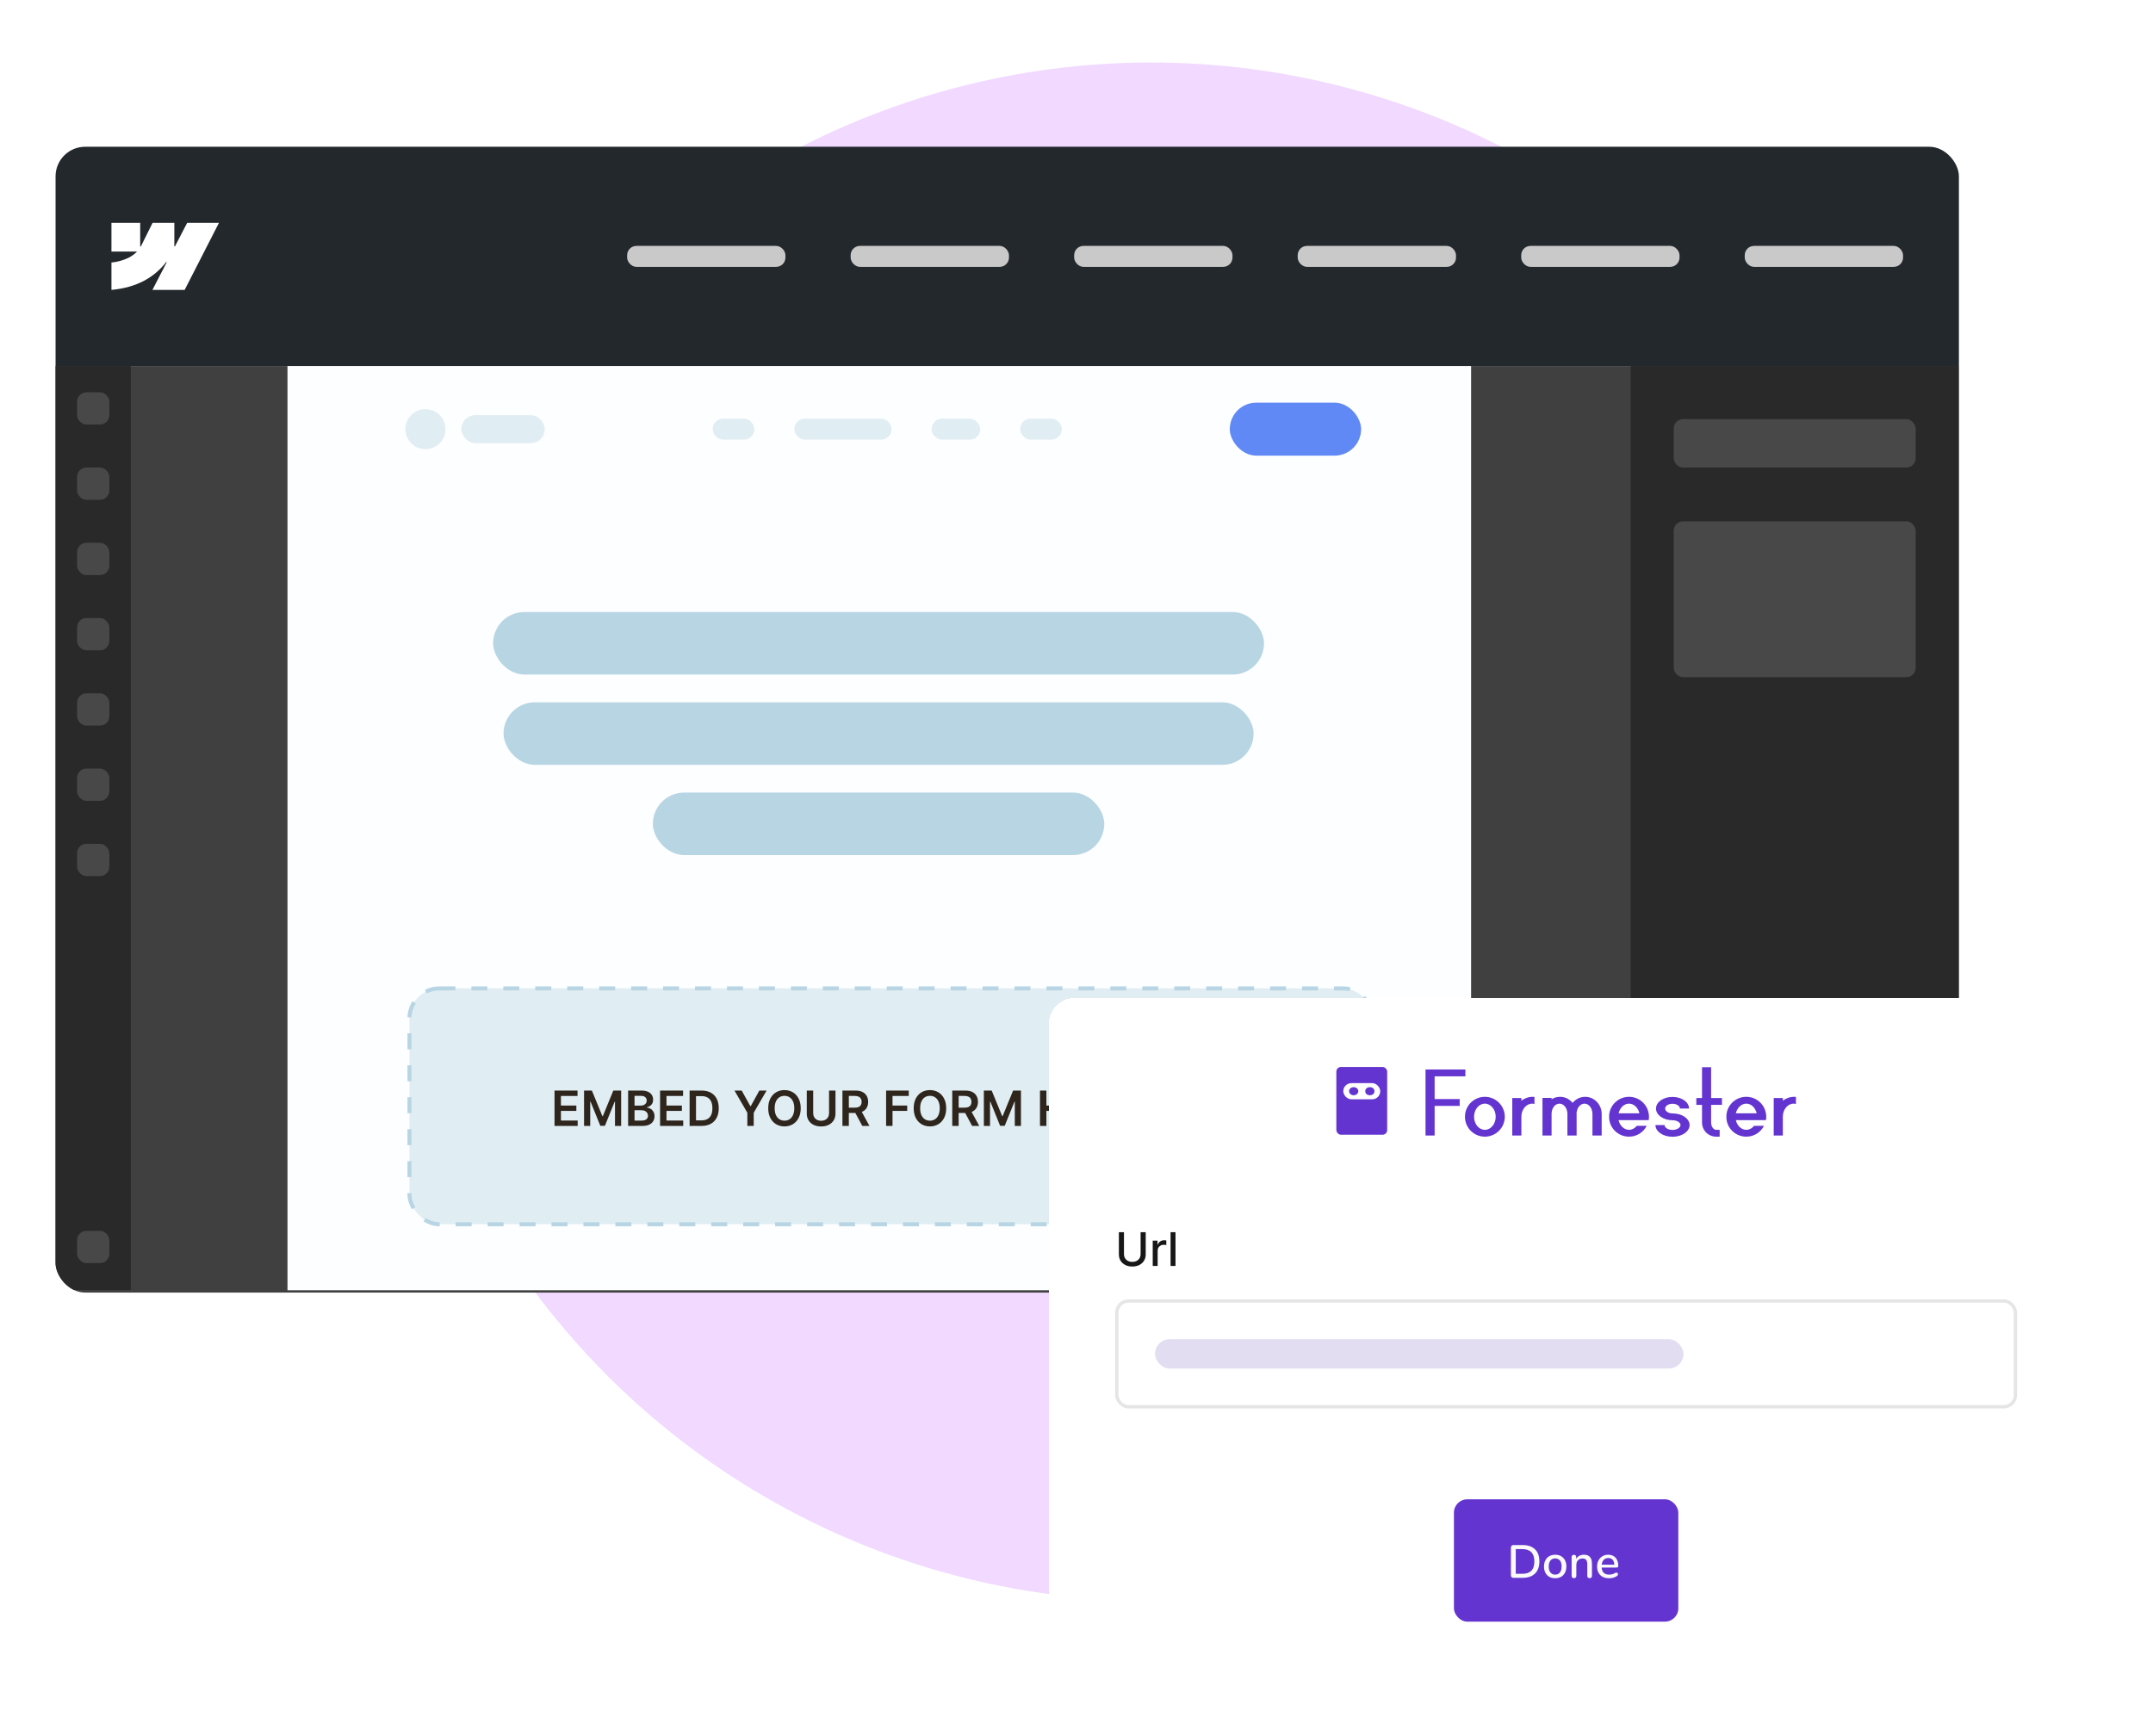 <svg width="310" height="250" viewBox="0 0 310 250" fill="none" xmlns="http://www.w3.org/2000/svg">
<circle cx="165.763" cy="119.763" r="110.763" fill="#F1D9FF"/>
<g filter="url(#filter0_d_354_2254)">
<g clip-path="url(#clip0_354_2254)">
<rect width="274.054" height="31.573" transform="translate(8 19)" fill="#23282D"/>
<g clip-path="url(#clip1_354_2254)">
<path d="M31.528 29.955L26.588 39.611H21.948L24.016 35.61H23.923C22.217 37.823 19.673 39.281 16.047 39.611V35.665C16.047 35.665 18.366 35.528 19.73 34.094H16.047V29.955H20.186V33.36L20.279 33.359L21.97 29.955H25.101V33.338H25.194L26.949 29.955H31.528Z" fill="white"/>
</g>
<rect x="90.297" y="33.277" width="22.796" height="3.017" rx="1.341" fill="#C9C9C9"/>
<rect x="122.48" y="33.277" width="22.796" height="3.017" rx="1.341" fill="#C9C9C9"/>
<rect x="154.664" y="33.277" width="22.796" height="3.017" rx="1.341" fill="#C9C9C9"/>
<rect x="186.848" y="33.277" width="22.796" height="3.017" rx="1.341" fill="#C9C9C9"/>
<rect x="219.031" y="33.277" width="22.796" height="3.017" rx="1.341" fill="#C9C9C9"/>
<rect x="251.215" y="33.277" width="22.796" height="3.017" rx="1.341" fill="#C9C9C9"/>
<g clip-path="url(#clip2_354_2254)">
<rect width="274.054" height="133.427" transform="translate(8 50.573)" fill="#404040"/>
<rect width="47.218" height="133.138" transform="translate(234.797 50.486)" fill="#292929"/>
<rect x="240.992" y="58.226" width="34.833" height="6.967" rx="1.341" fill="#484848"/>
<rect x="240.992" y="72.936" width="34.833" height="22.448" rx="1.341" fill="#484848"/>
<rect width="10.837" height="133.138" transform="translate(8 50.486)" fill="#292929"/>
<rect x="11.098" y="54.357" width="4.644" height="4.644" rx="1.341" fill="#484848"/>
<rect x="11.098" y="65.194" width="4.644" height="4.644" rx="1.341" fill="#484848"/>
<rect x="11.098" y="76.03" width="4.644" height="4.644" rx="1.341" fill="#484848"/>
<rect x="11.098" y="86.867" width="4.644" height="4.644" rx="1.341" fill="#484848"/>
<rect x="11.098" y="97.704" width="4.644" height="4.644" rx="1.341" fill="#484848"/>
<rect x="11.098" y="108.541" width="4.644" height="4.644" rx="1.341" fill="#484848"/>
<rect x="11.098" y="119.379" width="4.644" height="4.644" rx="1.341" fill="#484848"/>
<rect x="11.098" y="175.109" width="4.644" height="4.644" rx="1.341" fill="#484848"/>
<rect width="170.42" height="133.572" transform="translate(41.395 50.091)" fill="#FDFEFF"/>
<circle cx="61.254" cy="59.663" r="2.879" fill="#E0EDF3"/>
<rect x="66.434" y="57.648" width="12" height="4.03" rx="2.015" fill="#E0EDF3"/>
<rect x="102.617" y="58.151" width="6" height="3.023" rx="1.511" fill="#E0EDF3"/>
<rect x="114.375" y="58.151" width="14" height="3.023" rx="1.511" fill="#E0EDF3"/>
<rect x="134.133" y="58.151" width="7" height="3.023" rx="1.511" fill="#E0EDF3"/>
<rect x="146.891" y="58.151" width="6" height="3.023" rx="1.511" fill="#E0EDF3"/>
<rect x="177.07" y="55.849" width="18.909" height="7.629" rx="3.814" fill="#6189F6"/>
<rect x="58.956" y="140.195" width="138.754" height="33.969" rx="4.318" fill="#E0EDF3"/>
<rect x="58.956" y="140.195" width="138.754" height="33.969" rx="4.318" stroke="#B8D5E4" stroke-width="0.576" stroke-dasharray="2.3 2.3"/>
<path d="M79.845 160V154.909H83.156V155.682H80.767V157.064H82.984V157.837H80.767V159.227H83.176V160H79.845ZM84.097 154.909H85.225L86.737 158.598H86.796L88.308 154.909H89.436V160H88.551V156.502H88.504L87.097 159.985H86.436L85.029 156.495H84.982V160H84.097V154.909ZM90.441 160V154.909H92.389C92.757 154.909 93.063 154.967 93.307 155.083C93.552 155.197 93.735 155.354 93.856 155.553C93.979 155.752 94.04 155.977 94.04 156.229C94.04 156.436 94 156.614 93.921 156.761C93.841 156.907 93.734 157.025 93.6 157.116C93.466 157.208 93.316 157.273 93.15 157.313V157.363C93.331 157.373 93.504 157.428 93.67 157.529C93.837 157.629 93.974 157.769 94.08 157.952C94.186 158.134 94.239 158.354 94.239 158.613C94.239 158.876 94.175 159.113 94.047 159.324C93.92 159.533 93.728 159.698 93.471 159.819C93.214 159.94 92.891 160 92.501 160H90.441ZM91.363 159.229H92.355C92.689 159.229 92.93 159.166 93.078 159.038C93.227 158.909 93.302 158.743 93.302 158.541C93.302 158.39 93.264 158.254 93.19 158.133C93.115 158.011 93.009 157.914 92.872 157.845C92.734 157.774 92.57 157.738 92.379 157.738H91.363V159.229ZM91.363 157.074H92.275C92.434 157.074 92.578 157.045 92.705 156.987C92.833 156.928 92.933 156.844 93.006 156.736C93.081 156.627 93.118 156.498 93.118 156.348C93.118 156.151 93.048 155.989 92.909 155.861C92.772 155.734 92.567 155.67 92.295 155.67H91.363V157.074ZM95.041 160V154.909H98.352V155.682H95.963V157.064H98.181V157.837H95.963V159.227H98.372V160H95.041ZM101.018 160H99.293V154.909H101.053C101.559 154.909 101.993 155.011 102.356 155.215C102.72 155.417 103 155.708 103.196 156.087C103.391 156.467 103.489 156.921 103.489 157.45C103.489 157.98 103.391 158.436 103.193 158.817C102.998 159.198 102.715 159.49 102.346 159.694C101.978 159.898 101.535 160 101.018 160ZM100.215 159.202H100.974C101.328 159.202 101.624 159.137 101.861 159.008C102.098 158.877 102.276 158.683 102.395 158.424C102.515 158.164 102.574 157.839 102.574 157.45C102.574 157.06 102.515 156.737 102.395 156.48C102.276 156.222 102.1 156.029 101.866 155.901C101.634 155.772 101.346 155.707 101.001 155.707H100.215V159.202ZM105.754 154.909H106.795L108.041 157.161H108.09L109.336 154.909H110.377L108.525 158.101V160H107.606V158.101L105.754 154.909ZM115.292 157.455C115.292 158.003 115.19 158.473 114.984 158.864C114.78 159.253 114.502 159.552 114.149 159.759C113.798 159.966 113.399 160.07 112.953 160.07C112.507 160.07 112.108 159.966 111.755 159.759C111.404 159.55 111.125 159.251 110.92 158.862C110.716 158.47 110.614 158.001 110.614 157.455C110.614 156.906 110.716 156.437 110.92 156.048C111.125 155.656 111.404 155.357 111.755 155.15C112.108 154.943 112.507 154.839 112.953 154.839C113.399 154.839 113.798 154.943 114.149 155.15C114.502 155.357 114.78 155.656 114.984 156.048C115.19 156.437 115.292 156.906 115.292 157.455ZM114.365 157.455C114.365 157.068 114.305 156.743 114.184 156.478C114.064 156.211 113.899 156.009 113.687 155.874C113.474 155.736 113.23 155.667 112.953 155.667C112.676 155.667 112.432 155.736 112.22 155.874C112.008 156.009 111.841 156.211 111.72 156.478C111.601 156.743 111.541 157.068 111.541 157.455C111.541 157.841 111.601 158.167 111.72 158.434C111.841 158.699 112.008 158.9 112.22 159.038C112.432 159.174 112.676 159.242 112.953 159.242C113.23 159.242 113.474 159.174 113.687 159.038C113.899 158.9 114.064 158.699 114.184 158.434C114.305 158.167 114.365 157.841 114.365 157.455ZM119.373 154.909H120.296V158.235C120.296 158.6 120.209 158.92 120.037 159.197C119.866 159.474 119.626 159.69 119.316 159.846C119.006 160 118.644 160.077 118.23 160.077C117.814 160.077 117.451 160 117.141 159.846C116.831 159.69 116.591 159.474 116.42 159.197C116.25 158.92 116.164 158.6 116.164 158.235V154.909H117.086V158.158C117.086 158.37 117.133 158.559 117.226 158.725C117.32 158.891 117.453 159.021 117.623 159.115C117.794 159.208 117.996 159.254 118.23 159.254C118.464 159.254 118.666 159.208 118.836 159.115C119.009 159.021 119.141 158.891 119.234 158.725C119.327 158.559 119.373 158.37 119.373 158.158V154.909ZM121.298 160V154.909H123.207C123.598 154.909 123.926 154.977 124.191 155.113C124.458 155.249 124.66 155.439 124.796 155.685C124.933 155.928 125.002 156.212 125.002 156.537C125.002 156.864 124.932 157.147 124.793 157.387C124.656 157.626 124.453 157.811 124.184 157.942C123.916 158.071 123.586 158.136 123.195 158.136H121.835V157.37H123.07C123.299 157.37 123.486 157.339 123.632 157.276C123.778 157.211 123.886 157.117 123.955 156.995C124.027 156.87 124.062 156.718 124.062 156.537C124.062 156.357 124.027 156.203 123.955 156.075C123.884 155.946 123.776 155.848 123.63 155.782C123.484 155.714 123.296 155.68 123.065 155.68H122.22V160H121.298ZM123.928 157.693L125.188 160H124.159L122.921 157.693H123.928ZM127.587 160V154.909H130.848V155.682H128.509V157.064H130.625V157.837H128.509V160H127.587ZM136.238 157.455C136.238 158.003 136.135 158.473 135.929 158.864C135.726 159.253 135.447 159.552 135.094 159.759C134.743 159.966 134.344 160.07 133.899 160.07C133.453 160.07 133.053 159.966 132.7 159.759C132.349 159.55 132.071 159.251 131.865 158.862C131.661 158.47 131.559 158.001 131.559 157.455C131.559 156.906 131.661 156.437 131.865 156.048C132.071 155.656 132.349 155.357 132.7 155.15C133.053 154.943 133.453 154.839 133.899 154.839C134.344 154.839 134.743 154.943 135.094 155.15C135.447 155.357 135.726 155.656 135.929 156.048C136.135 156.437 136.238 156.906 136.238 157.455ZM135.31 157.455C135.31 157.068 135.25 156.743 135.129 156.478C135.01 156.211 134.844 156.009 134.632 155.874C134.42 155.736 134.175 155.667 133.899 155.667C133.622 155.667 133.377 155.736 133.165 155.874C132.953 156.009 132.787 156.211 132.666 156.478C132.546 156.743 132.487 157.068 132.487 157.455C132.487 157.841 132.546 158.167 132.666 158.434C132.787 158.699 132.953 158.9 133.165 159.038C133.377 159.174 133.622 159.242 133.899 159.242C134.175 159.242 134.42 159.174 134.632 159.038C134.844 158.9 135.01 158.699 135.129 158.434C135.25 158.167 135.31 157.841 135.31 157.455ZM137.11 160V154.909H139.019C139.41 154.909 139.738 154.977 140.003 155.113C140.27 155.249 140.471 155.439 140.607 155.685C140.745 155.928 140.813 156.212 140.813 156.537C140.813 156.864 140.744 157.147 140.605 157.387C140.467 157.626 140.264 157.811 139.996 157.942C139.727 158.071 139.397 158.136 139.006 158.136H137.646V157.37H138.882C139.111 157.37 139.298 157.339 139.444 157.276C139.59 157.211 139.697 157.117 139.767 156.995C139.838 156.87 139.874 156.718 139.874 156.537C139.874 156.357 139.838 156.203 139.767 156.075C139.696 155.946 139.587 155.848 139.441 155.782C139.295 155.714 139.107 155.68 138.877 155.68H138.032V160H137.11ZM139.74 157.693L141 160H139.971L138.733 157.693H139.74ZM141.662 154.909H142.791L144.302 158.598H144.362L145.873 154.909H147.002V160H146.117V156.502H146.07L144.663 159.985H144.001L142.594 156.495H142.547V160H141.662V154.909ZM149.742 160V154.909H150.665V157.064H153.024V154.909H153.948V160H153.024V157.837H150.665V160H149.742ZM154.951 160V154.909H158.262V155.682H155.874V157.064H158.091V157.837H155.874V159.227H158.282V160H154.951ZM159.203 160V154.909H161.112C161.503 154.909 161.832 154.977 162.097 155.113C162.364 155.249 162.565 155.439 162.701 155.685C162.838 155.928 162.907 156.212 162.907 156.537C162.907 156.864 162.838 157.147 162.698 157.387C162.561 157.626 162.358 157.811 162.089 157.942C161.821 158.071 161.491 158.136 161.1 158.136H159.74V157.37H160.976C161.204 157.37 161.392 157.339 161.537 157.276C161.683 157.211 161.791 157.117 161.861 156.995C161.932 156.87 161.968 156.718 161.968 156.537C161.968 156.357 161.932 156.203 161.861 156.075C161.789 155.946 161.681 155.848 161.535 155.782C161.389 155.714 161.201 155.68 160.971 155.68H160.126V160H159.203ZM161.833 157.693L163.094 160H162.064L160.827 157.693H161.833ZM163.756 160V154.909H167.067V155.682H164.678V157.064H166.896V157.837H164.678V159.227H167.087V160H163.756ZM168.523 160.055C168.372 160.055 168.242 160.002 168.135 159.896C168.027 159.79 167.974 159.66 167.976 159.508C167.974 159.359 168.027 159.231 168.135 159.125C168.242 159.019 168.372 158.966 168.523 158.966C168.668 158.966 168.795 159.019 168.903 159.125C169.012 159.231 169.068 159.359 169.069 159.508C169.068 159.609 169.041 159.701 168.99 159.784C168.94 159.867 168.874 159.933 168.791 159.983C168.71 160.031 168.62 160.055 168.523 160.055ZM170.553 160.055C170.402 160.055 170.273 160.002 170.165 159.896C170.057 159.79 170.004 159.66 170.006 159.508C170.004 159.359 170.057 159.231 170.165 159.125C170.273 159.019 170.402 158.966 170.553 158.966C170.699 158.966 170.825 159.019 170.933 159.125C171.043 159.231 171.098 159.359 171.1 159.508C171.098 159.609 171.072 159.701 171.02 159.784C170.97 159.867 170.904 159.933 170.821 159.983C170.74 160.031 170.651 160.055 170.553 160.055ZM172.583 160.055C172.432 160.055 172.303 160.002 172.195 159.896C172.088 159.79 172.035 159.66 172.036 159.508C172.035 159.359 172.088 159.231 172.195 159.125C172.303 159.019 172.432 158.966 172.583 158.966C172.729 158.966 172.856 159.019 172.963 159.125C173.073 159.231 173.128 159.359 173.13 159.508C173.128 159.609 173.102 159.701 173.05 159.784C173.001 159.867 172.934 159.933 172.852 159.983C172.77 160.031 172.681 160.055 172.583 160.055ZM174.613 160.055C174.463 160.055 174.333 160.002 174.226 159.896C174.118 159.79 174.065 159.66 174.066 159.508C174.065 159.359 174.118 159.231 174.226 159.125C174.333 159.019 174.463 158.966 174.613 158.966C174.759 158.966 174.886 159.019 174.994 159.125C175.103 159.231 175.159 159.359 175.16 159.508C175.159 159.609 175.132 159.701 175.081 159.784C175.031 159.867 174.965 159.933 174.882 159.983C174.801 160.031 174.711 160.055 174.613 160.055ZM176.644 160.055C176.493 160.055 176.364 160.002 176.256 159.896C176.148 159.79 176.095 159.66 176.097 159.508C176.095 159.359 176.148 159.231 176.256 159.125C176.364 159.019 176.493 158.966 176.644 158.966C176.789 158.966 176.916 159.019 177.024 159.125C177.133 159.231 177.189 159.359 177.191 159.508C177.189 159.609 177.162 159.701 177.111 159.784C177.061 159.867 176.995 159.933 176.912 159.983C176.831 160.031 176.741 160.055 176.644 160.055Z" fill="#2E251D"/>
<rect x="71" y="86" width="111" height="9" rx="4.5" fill="#B8D5E4"/>
<rect x="72.5" y="99" width="108" height="9" rx="4.5" fill="#B8D5E4"/>
<rect x="94" y="112" width="65" height="9" rx="4.5" fill="#B8D5E4"/>
</g>
</g>
</g>
<g filter="url(#filter1_d_354_2254)">
<rect x="151" y="140.788" width="149" height="99.4" rx="3.827" fill="white" shape-rendering="crispEdges"/>
<rect x="192.414" y="150.747" width="7.32" height="9.76" rx="0.665" fill="#6434D0"/>
<g clip-path="url(#clip3_354_2254)">
<rect x="193.414" y="153.076" width="5.324" height="2.329" rx="1.165" fill="white"/>
<path d="M195.577 154.236C195.577 154.56 195.279 154.823 194.912 154.823C194.544 154.823 194.246 154.56 194.246 154.236C194.246 153.912 194.544 153.658 194.912 153.658C195.279 153.658 195.577 153.912 195.577 154.236Z" fill="#6434D0"/>
<ellipse cx="197.24" cy="154.24" rx="0.665" ry="0.582" fill="#6434D0"/>
</g>
<path d="M206.567 156.356V160.62H205.255V156.356V155.373V152.093V151.109H206.567H210.994V152.093H206.567V155.373H210.174V156.356H206.567ZM213.801 160.784C212.21 160.784 210.931 159.505 210.931 157.914C210.931 156.34 212.21 155.045 213.801 155.045C215.375 155.045 216.67 156.34 216.67 157.914C216.67 159.505 215.375 160.784 213.801 160.784ZM213.801 156.028C212.932 156.028 212.243 156.881 212.243 157.914C212.243 158.964 212.932 159.8 213.801 159.8C214.654 159.8 215.359 158.964 215.359 157.914C215.359 156.881 214.654 156.028 213.801 156.028ZM219.056 157.914V160.62H217.745V155.225H219.056V155.602C219.516 155.258 220.073 155.045 220.696 155.045C220.778 155.045 220.86 155.061 220.942 155.061V156.078C220.827 156.045 220.713 156.028 220.614 156.028C219.745 156.028 219.056 156.881 219.056 157.914ZM228.241 155.045C229.553 155.045 230.618 156.16 230.618 157.504V160.62H229.29V157.504C229.29 156.701 228.782 156.028 228.142 156.028C227.519 156.028 227.011 156.684 226.995 157.504H227.011V160.62H225.683V157.504C225.683 156.701 225.175 156.028 224.535 156.028C223.912 156.028 223.404 156.684 223.404 157.488V160.62H222.092V155.209H223.404V155.405C223.748 155.176 224.174 155.045 224.633 155.045C225.355 155.045 225.994 155.389 226.437 155.914C226.863 155.389 227.519 155.045 228.241 155.045ZM234.561 160.784C233.134 160.784 231.954 159.767 231.724 158.406C231.691 158.258 231.691 158.095 231.691 157.914C231.691 157.75 231.691 157.586 231.724 157.422C231.954 156.078 233.134 155.045 234.561 155.045C235.971 155.045 237.152 156.078 237.381 157.422C237.414 157.586 237.43 157.75 237.43 157.914C237.43 158.095 237.414 158.258 237.381 158.406H236.053H233.052C233.233 159.21 233.839 159.8 234.561 159.8C234.987 159.8 235.381 159.587 235.676 159.226H237.102C236.627 160.161 235.659 160.784 234.561 160.784ZM234.561 156.028C233.839 156.028 233.233 156.635 233.052 157.422H236.053C235.873 156.635 235.266 156.028 234.561 156.028ZM242.525 157.898C242.984 158.209 243.28 158.636 243.28 159.111C243.28 160.046 242.165 160.8 240.82 160.8C239.459 160.8 238.36 160.046 238.36 159.111H239.672C239.672 159.488 240.18 159.816 240.82 159.816C241.443 159.816 241.968 159.488 241.968 159.111C241.968 158.734 241.443 158.422 240.82 158.422C240.148 158.422 239.541 158.226 239.098 157.898C238.688 157.603 238.442 157.193 238.442 156.734C238.442 155.799 239.492 155.061 240.82 155.061C242.132 155.061 243.198 155.799 243.198 156.734H241.886C241.886 156.356 241.394 156.045 240.82 156.045C240.23 156.045 239.754 156.356 239.754 156.734C239.754 157.111 240.23 157.439 240.82 157.439C241.476 157.439 242.083 157.603 242.525 157.898ZM246.376 150.781V155.225H247.934V156.209H246.376V158.734C246.376 159.324 246.704 159.8 247.114 159.8H247.606V160.784H247.114C245.967 160.784 245.065 159.882 245.065 158.734V156.209H244.245V155.225H245.065V150.781H246.376ZM251.446 160.784C250.019 160.784 248.838 159.767 248.609 158.406C248.576 158.258 248.576 158.095 248.576 157.914C248.576 157.75 248.576 157.586 248.609 157.422C248.838 156.078 250.019 155.045 251.446 155.045C252.856 155.045 254.036 156.078 254.266 157.422C254.299 157.586 254.315 157.75 254.315 157.914C254.315 158.095 254.299 158.258 254.266 158.406H252.938H249.937C250.117 159.21 250.724 159.8 251.446 159.8C251.872 159.8 252.265 159.587 252.561 159.226H253.987C253.512 160.161 252.544 160.784 251.446 160.784ZM251.446 156.028C250.724 156.028 250.117 156.635 249.937 157.422H252.938C252.757 156.635 252.151 156.028 251.446 156.028ZM256.701 157.914V160.62H255.389V155.225H256.701V155.602C257.16 155.258 257.718 155.045 258.341 155.045C258.423 155.045 258.505 155.061 258.587 155.061V156.078C258.472 156.045 258.357 156.028 258.259 156.028C257.39 156.028 256.701 156.881 256.701 157.914Z" fill="#6434D0"/>
<path d="M164.23 174.538H164.966V177.738C164.966 178.079 164.886 178.38 164.726 178.643C164.566 178.904 164.341 179.11 164.051 179.261C163.762 179.41 163.422 179.484 163.032 179.484C162.644 179.484 162.305 179.41 162.015 179.261C161.726 179.11 161.501 178.904 161.341 178.643C161.181 178.38 161.101 178.079 161.101 177.738V174.538H161.835V177.679C161.835 177.899 161.883 178.094 161.98 178.265C162.078 178.436 162.217 178.571 162.396 178.669C162.575 178.766 162.787 178.814 163.032 178.814C163.279 178.814 163.492 178.766 163.671 178.669C163.852 178.571 163.99 178.436 164.085 178.265C164.181 178.094 164.23 177.899 164.23 177.679V174.538ZM165.976 179.403V175.754H166.663V176.334H166.701C166.767 176.138 166.884 175.983 167.052 175.871C167.222 175.757 167.413 175.7 167.627 175.7C167.671 175.7 167.724 175.701 167.784 175.705C167.846 175.708 167.894 175.712 167.929 175.716V176.396C167.9 176.388 167.85 176.379 167.777 176.37C167.704 176.359 167.631 176.353 167.558 176.353C167.39 176.353 167.241 176.389 167.109 176.46C166.979 176.53 166.876 176.627 166.8 176.752C166.724 176.876 166.686 177.017 166.686 177.175V179.403H165.976ZM169.254 174.538V179.403H168.544V174.538H169.254Z" fill="#171717"/>
<rect x="160.806" y="184.448" width="129.385" height="15.23" rx="1.674" stroke="#E5E5E5" stroke-width="0.478"/>
<rect x="166.309" y="189.95" width="76.085" height="4.227" rx="2.113" fill="#E2DDF1"/>
<rect x="209.344" y="213.008" width="32.309" height="17.611" rx="1.914" fill="#6434D0"/>
<path d="M217.924 224.313C217.804 224.313 217.71 224.282 217.643 224.22C217.58 224.153 217.549 224.059 217.549 223.938V219.967C217.549 219.846 217.58 219.755 217.643 219.692C217.71 219.625 217.804 219.592 217.924 219.592H219.217C219.994 219.592 220.592 219.795 221.012 220.201C221.436 220.603 221.648 221.186 221.648 221.949C221.648 222.329 221.595 222.666 221.487 222.961C221.38 223.255 221.222 223.503 221.012 223.704C220.806 223.9 220.554 224.052 220.255 224.159C219.956 224.262 219.61 224.313 219.217 224.313H217.924ZM218.246 223.731H219.177C219.471 223.731 219.726 223.695 219.94 223.624C220.159 223.548 220.342 223.436 220.489 223.289C220.637 223.141 220.746 222.956 220.818 222.733C220.889 222.51 220.925 222.248 220.925 221.949C220.925 221.355 220.777 220.911 220.483 220.616C220.193 220.322 219.757 220.174 219.177 220.174H218.246V223.731ZM223.925 224.374C223.595 224.374 223.309 224.305 223.068 224.166C222.831 224.028 222.646 223.831 222.512 223.577C222.378 223.322 222.311 223.023 222.311 222.679C222.311 222.416 222.349 222.181 222.425 221.976C222.501 221.771 222.608 221.594 222.746 221.447C222.889 221.295 223.059 221.181 223.255 221.105C223.456 221.025 223.68 220.985 223.925 220.985C224.251 220.985 224.532 221.054 224.769 221.192C225.01 221.331 225.198 221.527 225.332 221.782C225.466 222.032 225.533 222.331 225.533 222.679C225.533 222.938 225.495 223.173 225.419 223.383C225.343 223.592 225.233 223.771 225.091 223.918C224.952 224.066 224.783 224.18 224.582 224.26C224.385 224.336 224.166 224.374 223.925 224.374ZM223.925 223.851C224.108 223.851 224.269 223.807 224.407 223.717C224.546 223.628 224.653 223.496 224.729 223.322C224.809 223.148 224.849 222.934 224.849 222.679C224.849 222.295 224.765 222.005 224.595 221.809C224.425 221.612 224.202 221.514 223.925 221.514C223.738 221.514 223.575 221.559 223.436 221.648C223.298 221.733 223.188 221.862 223.108 222.036C223.032 222.21 222.994 222.425 222.994 222.679C222.994 223.059 223.079 223.349 223.249 223.55C223.418 223.751 223.644 223.851 223.925 223.851ZM226.627 224.36C226.52 224.36 226.437 224.331 226.379 224.273C226.321 224.211 226.292 224.126 226.292 224.019V221.34C226.292 221.228 226.321 221.143 226.379 221.085C226.437 221.027 226.518 220.998 226.621 220.998C226.728 220.998 226.808 221.027 226.862 221.085C226.92 221.143 226.949 221.228 226.949 221.34V221.862L226.875 221.742C226.973 221.492 227.127 221.304 227.337 221.179C227.547 221.049 227.788 220.985 228.061 220.985C228.319 220.985 228.534 221.034 228.703 221.132C228.878 221.226 229.007 221.371 229.092 221.567C229.177 221.759 229.219 222.003 229.219 222.297V224.019C229.219 224.126 229.19 224.211 229.132 224.273C229.074 224.331 228.991 224.36 228.884 224.36C228.773 224.36 228.688 224.331 228.63 224.273C228.572 224.211 228.543 224.126 228.543 224.019V222.338C228.543 222.056 228.487 221.851 228.375 221.721C228.268 221.592 228.098 221.527 227.866 221.527C227.594 221.527 227.375 221.612 227.21 221.782C227.049 221.951 226.969 222.179 226.969 222.465V224.019C226.969 224.247 226.855 224.36 226.627 224.36ZM231.685 224.374C231.328 224.374 231.02 224.307 230.761 224.173C230.506 224.034 230.308 223.84 230.165 223.59C230.026 223.336 229.957 223.034 229.957 222.686C229.957 222.347 230.026 222.05 230.165 221.795C230.303 221.541 230.493 221.342 230.734 221.199C230.975 221.056 231.25 220.985 231.558 220.985C231.786 220.985 231.989 221.023 232.167 221.099C232.346 221.17 232.498 221.277 232.623 221.42C232.752 221.559 232.848 221.728 232.911 221.929C232.978 222.13 233.011 222.356 233.011 222.606C233.011 222.681 232.989 222.74 232.944 222.78C232.9 222.815 232.833 222.833 232.743 222.833H230.493V222.418H232.556L232.442 222.512C232.442 222.289 232.408 222.099 232.341 221.943C232.279 221.786 232.183 221.668 232.053 221.588C231.928 221.503 231.772 221.46 231.585 221.46C231.375 221.46 231.196 221.509 231.049 221.608C230.906 221.706 230.797 221.842 230.721 222.016C230.645 222.19 230.607 222.393 230.607 222.626V222.666C230.607 223.059 230.698 223.356 230.881 223.557C231.069 223.753 231.339 223.851 231.692 223.851C231.826 223.851 231.966 223.833 232.114 223.798C232.266 223.762 232.408 223.702 232.542 223.617C232.618 223.572 232.685 223.552 232.743 223.557C232.806 223.561 232.855 223.581 232.891 223.617C232.931 223.653 232.955 223.697 232.964 223.751C232.973 223.804 232.964 223.86 232.938 223.918C232.911 223.972 232.864 224.021 232.797 224.066C232.645 224.168 232.469 224.247 232.268 224.3C232.067 224.349 231.873 224.374 231.685 224.374Z" fill="#FAFAFA"/>
</g>
<defs>
<filter id="filter0_d_354_2254" x="3.735" y="16.867" width="282.586" height="173.531" filterUnits="userSpaceOnUse" color-interpolation-filters="sRGB">
<feFlood flood-opacity="0" result="BackgroundImageFix"/>
<feColorMatrix in="SourceAlpha" type="matrix" values="0 0 0 0 0 0 0 0 0 0 0 0 0 0 0 0 0 0 127 0" result="hardAlpha"/>
<feOffset dy="2.133"/>
<feGaussianBlur stdDeviation="2.133"/>
<feComposite in2="hardAlpha" operator="out"/>
<feColorMatrix type="matrix" values="0 0 0 0 0 0 0 0 0 0 0 0 0 0 0 0 0 0 0.08 0"/>
<feBlend mode="normal" in2="BackgroundImageFix" result="effect1_dropShadow_354_2254"/>
<feBlend mode="normal" in="SourceGraphic" in2="effect1_dropShadow_354_2254" result="shape"/>
</filter>
<filter id="filter1_d_354_2254" x="145.209" y="137.893" width="160.581" height="110.981" filterUnits="userSpaceOnUse" color-interpolation-filters="sRGB">
<feFlood flood-opacity="0" result="BackgroundImageFix"/>
<feColorMatrix in="SourceAlpha" type="matrix" values="0 0 0 0 0 0 0 0 0 0 0 0 0 0 0 0 0 0 127 0" result="hardAlpha"/>
<feOffset dy="2.895"/>
<feGaussianBlur stdDeviation="2.895"/>
<feComposite in2="hardAlpha" operator="out"/>
<feColorMatrix type="matrix" values="0 0 0 0 0 0 0 0 0 0 0 0 0 0 0 0 0 0 0.09 0"/>
<feBlend mode="normal" in2="BackgroundImageFix" result="effect1_dropShadow_354_2254"/>
<feBlend mode="normal" in="SourceGraphic" in2="effect1_dropShadow_354_2254" result="shape"/>
</filter>
<clipPath id="clip0_354_2254">
<rect x="8" y="19" width="274.054" height="165" rx="4.265" fill="white"/>
</clipPath>
<clipPath id="clip1_354_2254">
<rect width="15.481" height="15.481" fill="white" transform="translate(16.047 27.046)"/>
</clipPath>
<clipPath id="clip2_354_2254">
<rect width="274.054" height="133.427" fill="white" transform="translate(8 50.573)"/>
</clipPath>
<clipPath id="clip3_354_2254">
<rect x="193.414" y="153.076" width="5.324" height="2.329" rx="1.165" fill="white"/>
</clipPath>
</defs>
</svg>
